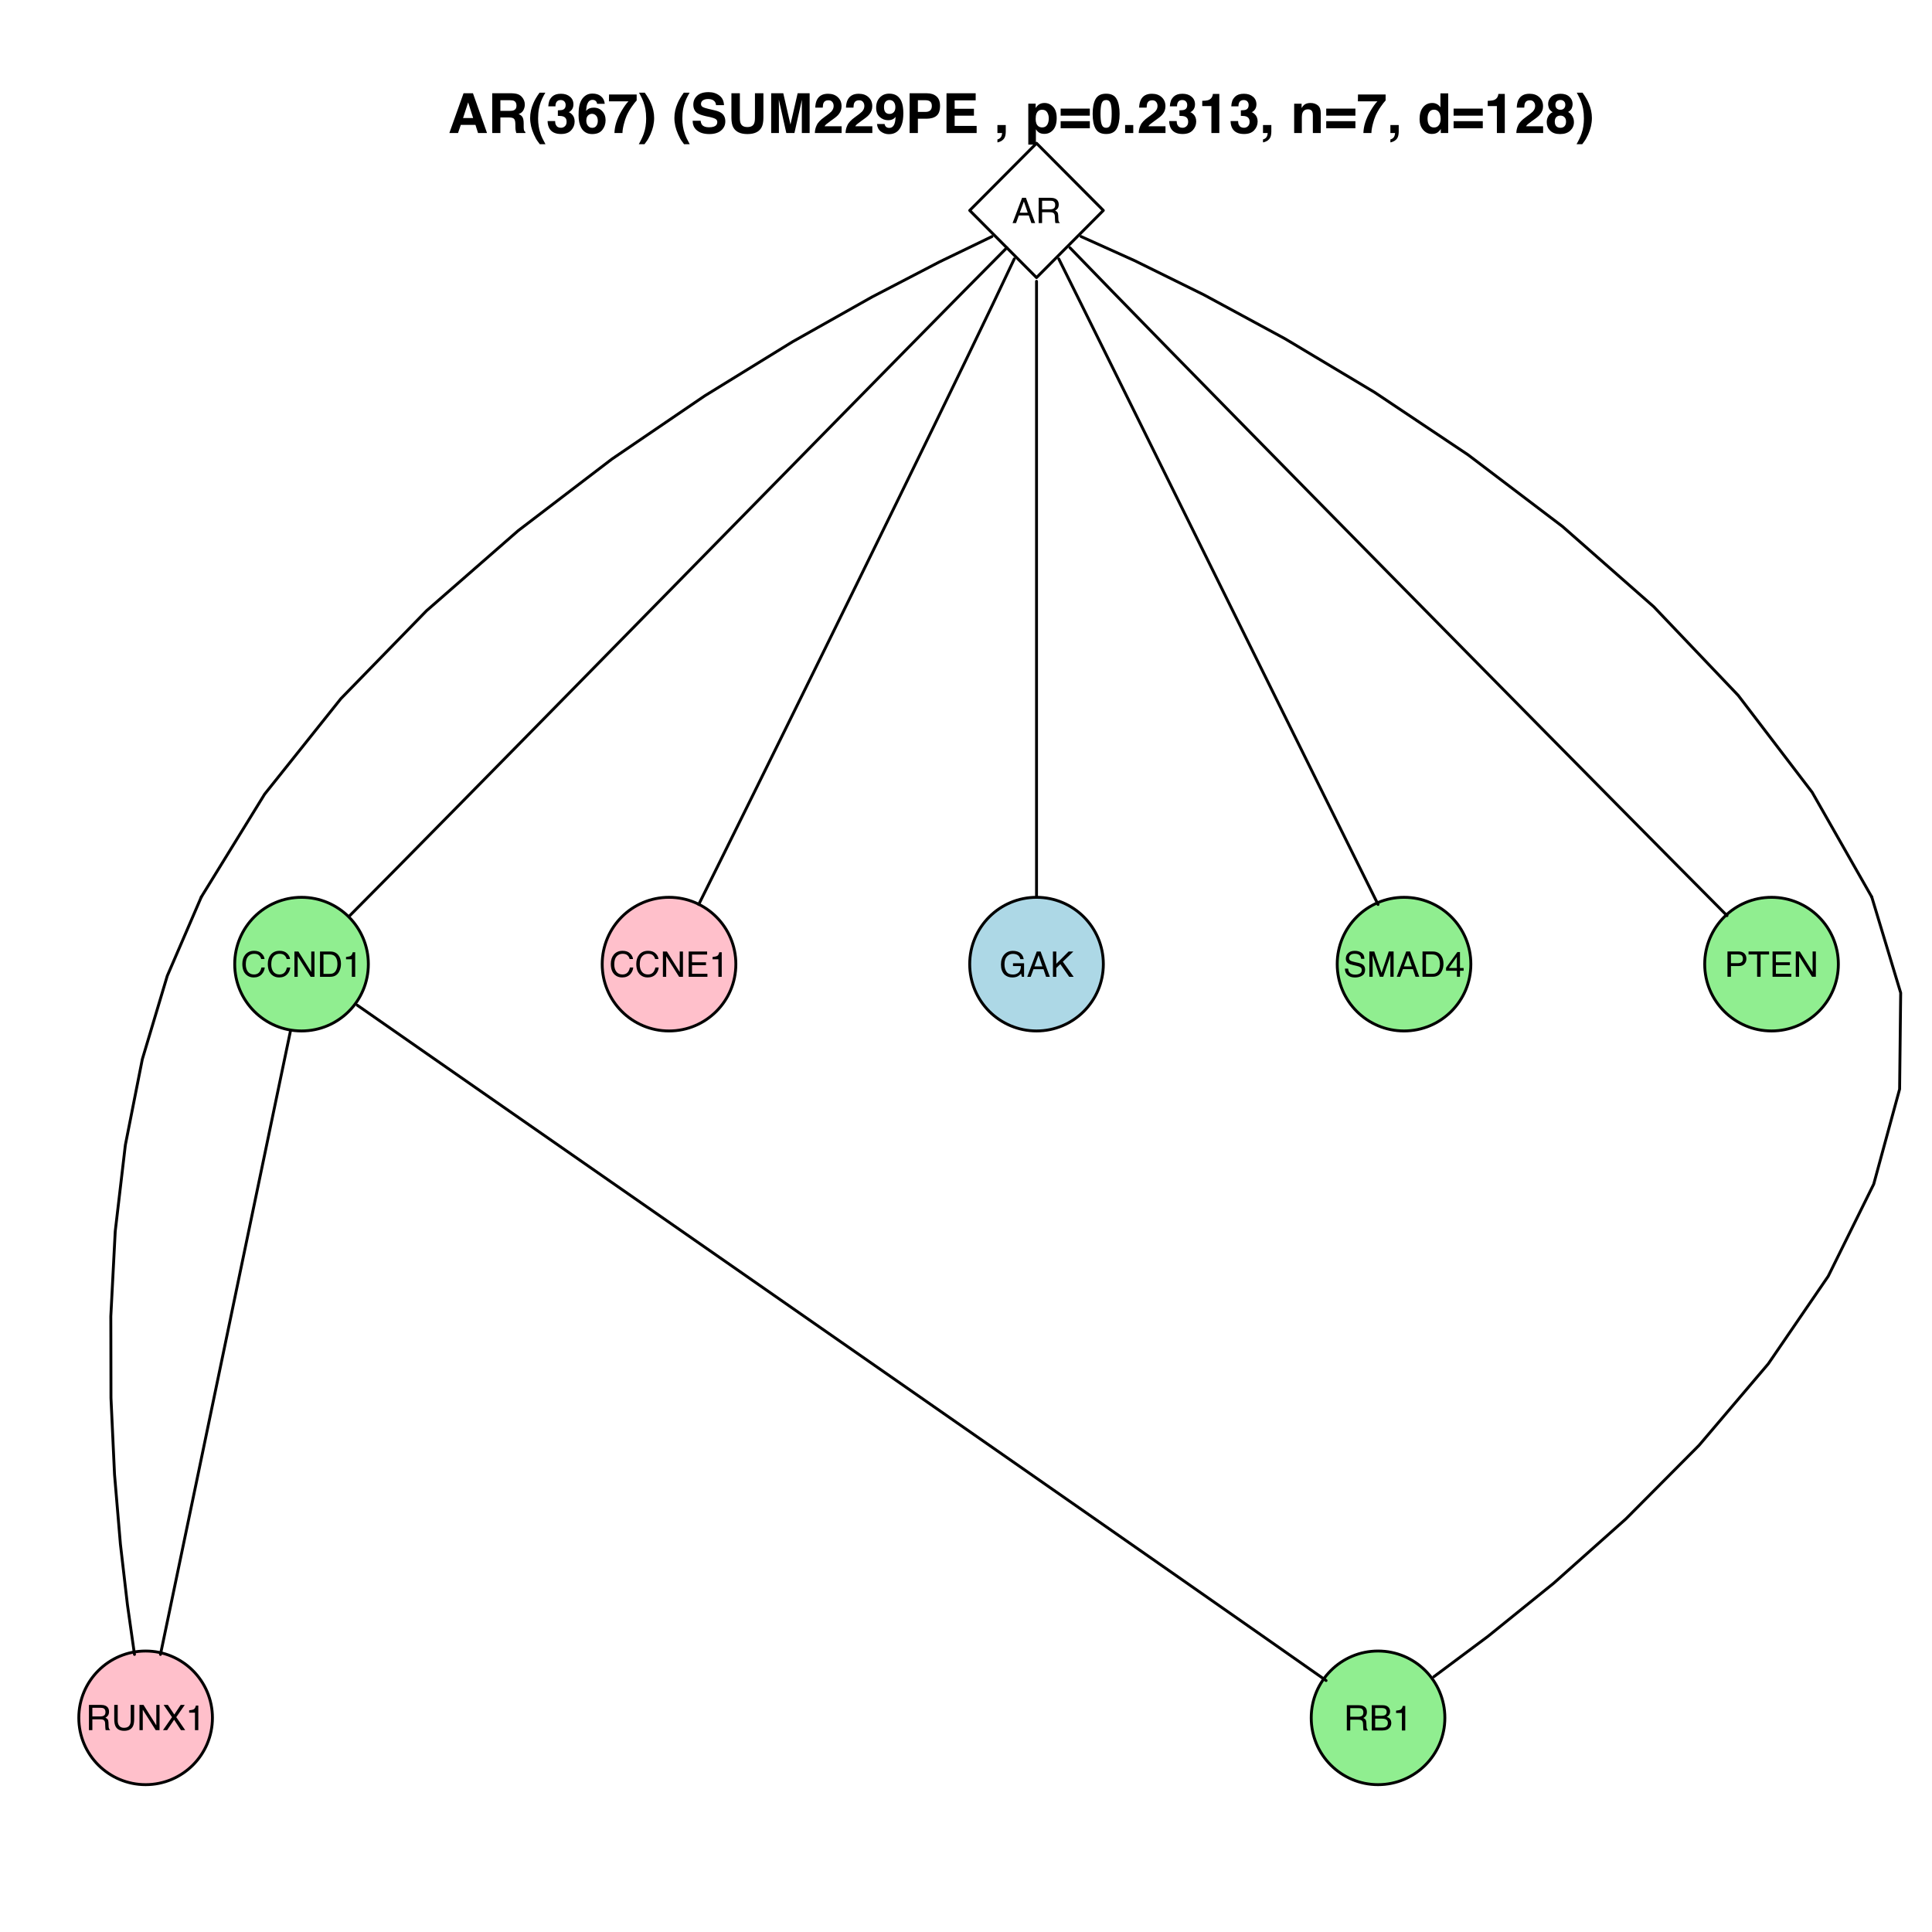 <?xml version="1.0" encoding="UTF-8"?>
<svg xmlns="http://www.w3.org/2000/svg" xmlns:xlink="http://www.w3.org/1999/xlink" width="504pt" height="504pt" viewBox="0 0 504 504" version="1.1">
<defs>
<g>
<symbol overflow="visible" id="glyph0-0">
<path style="stroke:none;" d="M 0.297 0 L 0.297 -6.594 L 5.531 -6.594 L 5.531 0 Z M 4.703 -0.828 L 4.703 -5.781 L 1.125 -5.781 L 1.125 -0.828 Z "/>
</symbol>
<symbol overflow="visible" id="glyph0-1">
<path style="stroke:none;" d="M 4.094 -2.703 L 3.094 -5.625 L 2.016 -2.703 Z M 2.625 -6.594 L 3.625 -6.594 L 6.031 0 L 5.047 0 L 4.375 -1.984 L 1.766 -1.984 L 1.047 0 L 0.141 0 Z M 3.078 -6.594 Z "/>
</symbol>
<symbol overflow="visible" id="glyph0-2">
<path style="stroke:none;" d="M 3.766 -3.578 C 4.191 -3.578 4.523 -3.66 4.766 -3.828 C 5.004 -3.992 5.125 -4.297 5.125 -4.734 C 5.125 -5.203 4.957 -5.523 4.625 -5.703 C 4.438 -5.785 4.191 -5.828 3.891 -5.828 L 1.703 -5.828 L 1.703 -3.578 Z M 0.812 -6.594 L 3.859 -6.594 C 4.367 -6.594 4.785 -6.52 5.109 -6.375 C 5.734 -6.094 6.047 -5.578 6.047 -4.828 C 6.047 -4.43 5.961 -4.102 5.797 -3.844 C 5.629 -3.594 5.398 -3.395 5.109 -3.25 C 5.367 -3.145 5.562 -3.004 5.688 -2.828 C 5.82 -2.66 5.895 -2.383 5.906 -2 L 5.938 -1.109 C 5.945 -0.859 5.969 -0.672 6 -0.547 C 6.051 -0.336 6.148 -0.203 6.297 -0.141 L 6.297 0 L 5.188 0 C 5.164 -0.051 5.145 -0.125 5.125 -0.219 C 5.102 -0.312 5.086 -0.484 5.078 -0.734 L 5.031 -1.844 C 5.008 -2.27 4.848 -2.555 4.547 -2.703 C 4.367 -2.785 4.098 -2.828 3.734 -2.828 L 1.703 -2.828 L 1.703 0 L 0.812 0 Z "/>
</symbol>
<symbol overflow="visible" id="glyph0-3">
<path style="stroke:none;" d="M 3.484 -6.781 C 4.316 -6.781 4.961 -6.555 5.422 -6.109 C 5.891 -5.672 6.148 -5.176 6.203 -4.625 L 5.328 -4.625 C 5.223 -5.039 5.023 -5.375 4.734 -5.625 C 4.441 -5.875 4.023 -6 3.484 -6 C 2.836 -6 2.312 -5.77 1.906 -5.312 C 1.508 -4.863 1.312 -4.164 1.312 -3.219 C 1.312 -2.445 1.492 -1.816 1.859 -1.328 C 2.223 -0.848 2.758 -0.609 3.469 -0.609 C 4.133 -0.609 4.641 -0.863 4.984 -1.375 C 5.16 -1.645 5.297 -1.992 5.391 -2.422 L 6.266 -2.422 C 6.18 -1.734 5.922 -1.148 5.484 -0.672 C 4.961 -0.109 4.254 0.172 3.359 0.172 C 2.598 0.172 1.957 -0.062 1.438 -0.531 C 0.75 -1.145 0.406 -2.094 0.406 -3.375 C 0.406 -4.344 0.66 -5.141 1.172 -5.766 C 1.734 -6.441 2.504 -6.781 3.484 -6.781 Z M 3.297 -6.781 Z "/>
</symbol>
<symbol overflow="visible" id="glyph0-4">
<path style="stroke:none;" d="M 0.703 -6.594 L 1.75 -6.594 L 5.094 -1.25 L 5.094 -6.594 L 5.938 -6.594 L 5.938 0 L 4.938 0 L 1.562 -5.344 L 1.562 0 L 0.703 0 Z M 3.266 -6.594 Z "/>
</symbol>
<symbol overflow="visible" id="glyph0-5">
<path style="stroke:none;" d="M 3.234 -0.766 C 3.535 -0.766 3.785 -0.797 3.984 -0.859 C 4.328 -0.973 4.609 -1.195 4.828 -1.531 C 5.004 -1.801 5.133 -2.145 5.219 -2.562 C 5.258 -2.812 5.281 -3.039 5.281 -3.25 C 5.281 -4.062 5.117 -4.691 4.797 -5.141 C 4.473 -5.598 3.945 -5.828 3.219 -5.828 L 1.641 -5.828 L 1.641 -0.766 Z M 0.734 -6.594 L 3.422 -6.594 C 4.328 -6.594 5.031 -6.273 5.531 -5.641 C 5.977 -5.055 6.203 -4.312 6.203 -3.406 C 6.203 -2.695 6.066 -2.062 5.797 -1.5 C 5.336 -0.5 4.539 0 3.406 0 L 0.734 0 Z "/>
</symbol>
<symbol overflow="visible" id="glyph0-6">
<path style="stroke:none;" d="M 0.875 -4.562 L 0.875 -5.172 C 1.457 -5.234 1.863 -5.328 2.094 -5.453 C 2.332 -5.586 2.508 -5.906 2.625 -6.406 L 3.266 -6.406 L 3.266 0 L 2.391 0 L 2.391 -4.562 Z "/>
</symbol>
<symbol overflow="visible" id="glyph0-7">
<path style="stroke:none;" d="M 1.672 -6.594 L 1.672 -2.516 C 1.672 -2.035 1.758 -1.641 1.938 -1.328 C 2.207 -0.848 2.66 -0.609 3.297 -0.609 C 4.047 -0.609 4.555 -0.867 4.828 -1.391 C 4.984 -1.672 5.062 -2.047 5.062 -2.516 L 5.062 -6.594 L 5.969 -6.594 L 5.969 -2.891 C 5.969 -2.078 5.859 -1.453 5.641 -1.016 C 5.234 -0.223 4.473 0.172 3.359 0.172 C 2.242 0.172 1.488 -0.223 1.094 -1.016 C 0.875 -1.453 0.766 -2.078 0.766 -2.891 L 0.766 -6.594 Z M 3.359 -6.594 Z "/>
</symbol>
<symbol overflow="visible" id="glyph0-8">
<path style="stroke:none;" d="M 1.266 0 L 0.188 0 L 2.547 -3.391 L 0.344 -6.594 L 1.453 -6.594 L 3.141 -4.078 L 4.812 -6.594 L 5.875 -6.594 L 3.656 -3.391 L 5.984 0 L 4.875 0 L 3.094 -2.719 Z "/>
</symbol>
<symbol overflow="visible" id="glyph0-9">
<path style="stroke:none;" d="M 0.781 -6.594 L 5.594 -6.594 L 5.594 -5.797 L 1.656 -5.797 L 1.656 -3.781 L 5.297 -3.781 L 5.297 -3.031 L 1.656 -3.031 L 1.656 -0.781 L 5.672 -0.781 L 5.672 0 L 0.781 0 Z M 3.219 -6.594 Z "/>
</symbol>
<symbol overflow="visible" id="glyph0-10">
<path style="stroke:none;" d="M 3.547 -6.766 C 4.172 -6.766 4.707 -6.645 5.156 -6.406 C 5.812 -6.062 6.219 -5.461 6.375 -4.609 L 5.484 -4.609 C 5.379 -5.086 5.156 -5.438 4.812 -5.656 C 4.477 -5.875 4.051 -5.984 3.531 -5.984 C 2.914 -5.984 2.398 -5.754 1.984 -5.297 C 1.566 -4.836 1.359 -4.156 1.359 -3.25 C 1.359 -2.469 1.531 -1.828 1.875 -1.328 C 2.219 -0.836 2.781 -0.594 3.562 -0.594 C 4.156 -0.594 4.645 -0.766 5.031 -1.109 C 5.426 -1.453 5.629 -2.016 5.641 -2.797 L 3.578 -2.797 L 3.578 -3.531 L 6.469 -3.531 L 6.469 0 L 5.906 0 L 5.688 -0.844 C 5.383 -0.508 5.113 -0.281 4.875 -0.156 C 4.488 0.062 3.992 0.172 3.391 0.172 C 2.598 0.172 1.922 -0.078 1.359 -0.578 C 0.742 -1.211 0.438 -2.086 0.438 -3.203 C 0.438 -4.305 0.738 -5.188 1.344 -5.844 C 1.914 -6.457 2.648 -6.766 3.547 -6.766 Z M 3.406 -6.781 Z "/>
</symbol>
<symbol overflow="visible" id="glyph0-11">
<path style="stroke:none;" d="M 0.703 -6.594 L 1.578 -6.594 L 1.578 -3.391 L 4.797 -6.594 L 6.031 -6.594 L 3.281 -3.938 L 6.109 0 L 4.938 0 L 2.625 -3.312 L 1.578 -2.297 L 1.578 0 L 0.703 0 Z "/>
</symbol>
<symbol overflow="visible" id="glyph0-12">
<path style="stroke:none;" d="M 1.281 -2.125 C 1.301 -1.75 1.391 -1.445 1.547 -1.219 C 1.848 -0.781 2.375 -0.562 3.125 -0.562 C 3.457 -0.562 3.758 -0.609 4.031 -0.703 C 4.562 -0.891 4.828 -1.223 4.828 -1.703 C 4.828 -2.066 4.719 -2.32 4.5 -2.469 C 4.27 -2.625 3.91 -2.754 3.422 -2.859 L 2.531 -3.062 C 1.945 -3.195 1.535 -3.344 1.297 -3.5 C 0.879 -3.77 0.672 -4.18 0.672 -4.734 C 0.672 -5.328 0.875 -5.812 1.281 -6.188 C 1.688 -6.57 2.27 -6.766 3.031 -6.766 C 3.719 -6.766 4.301 -6.598 4.781 -6.266 C 5.27 -5.93 5.516 -5.398 5.516 -4.672 L 4.672 -4.672 C 4.629 -5.016 4.535 -5.285 4.391 -5.484 C 4.117 -5.828 3.656 -6 3 -6 C 2.469 -6 2.086 -5.883 1.859 -5.656 C 1.629 -5.438 1.516 -5.18 1.516 -4.891 C 1.516 -4.566 1.648 -4.328 1.922 -4.172 C 2.098 -4.078 2.5 -3.957 3.125 -3.812 L 4.047 -3.609 C 4.492 -3.504 4.836 -3.363 5.078 -3.188 C 5.492 -2.883 5.703 -2.438 5.703 -1.844 C 5.703 -1.113 5.438 -0.594 4.906 -0.281 C 4.375 0.031 3.758 0.188 3.062 0.188 C 2.238 0.188 1.594 -0.02 1.125 -0.438 C 0.664 -0.852 0.438 -1.414 0.438 -2.125 Z M 3.094 -6.781 Z "/>
</symbol>
<symbol overflow="visible" id="glyph0-13">
<path style="stroke:none;" d="M 0.672 -6.594 L 1.953 -6.594 L 3.859 -1.016 L 5.734 -6.594 L 7 -6.594 L 7 0 L 6.156 0 L 6.156 -3.891 C 6.156 -4.023 6.156 -4.25 6.156 -4.562 C 6.164 -4.875 6.172 -5.207 6.172 -5.562 L 4.297 0 L 3.406 0 L 1.516 -5.562 L 1.516 -5.359 C 1.516 -5.203 1.516 -4.957 1.516 -4.625 C 1.523 -4.289 1.531 -4.047 1.531 -3.891 L 1.531 0 L 0.672 0 Z "/>
</symbol>
<symbol overflow="visible" id="glyph0-14">
<path style="stroke:none;" d="M 3.047 -2.281 L 3.047 -5.188 L 0.984 -2.281 Z M 3.062 0 L 3.062 -1.578 L 0.234 -1.578 L 0.234 -2.359 L 3.188 -6.453 L 3.859 -6.453 L 3.859 -2.281 L 4.812 -2.281 L 4.812 -1.578 L 3.859 -1.578 L 3.859 0 Z "/>
</symbol>
<symbol overflow="visible" id="glyph0-15">
<path style="stroke:none;" d="M 0.781 -6.594 L 3.75 -6.594 C 4.344 -6.594 4.816 -6.426 5.172 -6.094 C 5.535 -5.77 5.719 -5.305 5.719 -4.703 C 5.719 -4.191 5.555 -3.742 5.234 -3.359 C 4.91 -2.984 4.414 -2.797 3.75 -2.797 L 1.688 -2.797 L 1.688 0 L 0.781 0 Z M 4.812 -4.703 C 4.812 -5.191 4.633 -5.52 4.281 -5.688 C 4.082 -5.781 3.805 -5.828 3.453 -5.828 L 1.688 -5.828 L 1.688 -3.547 L 3.453 -3.547 C 3.859 -3.547 4.188 -3.629 4.438 -3.797 C 4.688 -3.973 4.812 -4.273 4.812 -4.703 Z "/>
</symbol>
<symbol overflow="visible" id="glyph0-16">
<path style="stroke:none;" d="M 5.5 -6.594 L 5.5 -5.812 L 3.281 -5.812 L 3.281 0 L 2.375 0 L 2.375 -5.812 L 0.141 -5.812 L 0.141 -6.594 Z "/>
</symbol>
<symbol overflow="visible" id="glyph0-17">
<path style="stroke:none;" d="M 3.188 -3.812 C 3.562 -3.812 3.852 -3.863 4.062 -3.969 C 4.395 -4.133 4.562 -4.43 4.562 -4.859 C 4.562 -5.285 4.383 -5.578 4.031 -5.734 C 3.832 -5.816 3.539 -5.859 3.156 -5.859 L 1.562 -5.859 L 1.562 -3.812 Z M 3.484 -0.766 C 4.035 -0.766 4.426 -0.922 4.656 -1.234 C 4.801 -1.441 4.875 -1.688 4.875 -1.969 C 4.875 -2.445 4.66 -2.773 4.234 -2.953 C 4.004 -3.047 3.703 -3.094 3.328 -3.094 L 1.562 -3.094 L 1.562 -0.766 Z M 0.672 -6.594 L 3.516 -6.594 C 4.285 -6.594 4.832 -6.363 5.156 -5.906 C 5.352 -5.633 5.453 -5.32 5.453 -4.969 C 5.453 -4.551 5.332 -4.207 5.094 -3.938 C 4.969 -3.801 4.789 -3.672 4.562 -3.547 C 4.906 -3.422 5.16 -3.281 5.328 -3.125 C 5.617 -2.832 5.766 -2.43 5.766 -1.922 C 5.766 -1.504 5.633 -1.117 5.375 -0.766 C 4.969 -0.254 4.332 0 3.469 0 L 0.672 0 Z "/>
</symbol>
<symbol overflow="visible" id="glyph1-0">
<path style="stroke:none;" d="M 1.078 0 L 1.078 -10.375 L 9.438 -10.375 L 9.438 0 Z M 8.141 -1.297 L 8.141 -9.078 L 2.375 -9.078 L 2.375 -1.297 Z "/>
</symbol>
<symbol overflow="visible" id="glyph1-1">
<path style="stroke:none;" d="M 3.938 -3.922 L 6.562 -3.922 L 5.266 -8 Z M 4.062 -10.375 L 6.516 -10.375 L 10.188 0 L 7.844 0 L 7.172 -2.125 L 3.344 -2.125 L 2.625 0 L 0.359 0 Z M 5.281 -10.375 Z "/>
</symbol>
<symbol overflow="visible" id="glyph1-2">
<path style="stroke:none;" d="M 3.266 -8.562 L 3.266 -5.781 L 5.719 -5.781 C 6.207 -5.781 6.57 -5.836 6.812 -5.953 C 7.25 -6.148 7.469 -6.539 7.469 -7.125 C 7.469 -7.75 7.258 -8.172 6.844 -8.391 C 6.602 -8.504 6.25 -8.562 5.781 -8.562 Z M 6.234 -10.375 C 6.961 -10.352 7.52 -10.258 7.906 -10.094 C 8.301 -9.938 8.633 -9.695 8.906 -9.375 C 9.133 -9.113 9.312 -8.82 9.438 -8.5 C 9.57 -8.188 9.641 -7.828 9.641 -7.422 C 9.641 -6.922 9.516 -6.43 9.266 -5.953 C 9.016 -5.484 8.602 -5.148 8.031 -4.953 C 8.508 -4.754 8.848 -4.477 9.047 -4.125 C 9.242 -3.781 9.344 -3.242 9.344 -2.516 L 9.344 -1.812 C 9.344 -1.344 9.363 -1.02 9.406 -0.844 C 9.457 -0.582 9.586 -0.391 9.797 -0.266 L 9.797 0 L 7.422 0 C 7.348 -0.227 7.301 -0.414 7.281 -0.562 C 7.219 -0.844 7.188 -1.141 7.188 -1.453 L 7.172 -2.406 C 7.16 -3.07 7.035 -3.516 6.797 -3.734 C 6.566 -3.953 6.133 -4.062 5.5 -4.062 L 3.266 -4.062 L 3.266 0 L 1.141 0 L 1.141 -10.375 Z "/>
</symbol>
<symbol overflow="visible" id="glyph1-3">
<path style="stroke:none;" d="M 1.453 -7.75 C 1.816 -8.613 2.359 -9.539 3.078 -10.531 L 4.594 -10.531 L 4.156 -9.75 C 3.562 -8.664 3.148 -7.531 2.922 -6.344 C 2.773 -5.562 2.703 -4.711 2.703 -3.797 C 2.703 -2.359 2.91 -1.039 3.328 0.156 C 3.566 0.875 4 1.789 4.625 2.906 L 3.141 2.906 L 2.641 2.219 C 2.316 1.812 1.973 1.195 1.609 0.375 C 0.953 -1.082 0.625 -2.516 0.625 -3.922 C 0.625 -5.211 0.898 -6.488 1.453 -7.75 Z "/>
</symbol>
<symbol overflow="visible" id="glyph1-4">
<path style="stroke:none;" d="M 2.344 -3.125 C 2.344 -2.719 2.41 -2.383 2.547 -2.125 C 2.785 -1.625 3.227 -1.375 3.875 -1.375 C 4.27 -1.375 4.613 -1.508 4.906 -1.781 C 5.195 -2.051 5.344 -2.441 5.344 -2.953 C 5.344 -3.617 5.07 -4.066 4.531 -4.297 C 4.219 -4.422 3.727 -4.484 3.062 -4.484 L 3.062 -5.922 C 3.719 -5.93 4.176 -5.992 4.438 -6.109 C 4.875 -6.305 5.094 -6.703 5.094 -7.297 C 5.094 -7.691 4.977 -8.008 4.75 -8.25 C 4.531 -8.488 4.211 -8.609 3.797 -8.609 C 3.328 -8.609 2.977 -8.457 2.75 -8.156 C 2.531 -7.863 2.426 -7.469 2.438 -6.969 L 0.562 -6.969 C 0.582 -7.469 0.672 -7.945 0.828 -8.406 C 0.984 -8.801 1.238 -9.172 1.594 -9.516 C 1.852 -9.754 2.164 -9.938 2.531 -10.062 C 2.895 -10.188 3.336 -10.25 3.859 -10.25 C 4.836 -10.25 5.625 -9.992 6.219 -9.484 C 6.82 -8.984 7.125 -8.312 7.125 -7.469 C 7.125 -6.863 6.941 -6.352 6.578 -5.938 C 6.359 -5.688 6.125 -5.516 5.875 -5.422 C 6.062 -5.422 6.328 -5.258 6.672 -4.938 C 7.18 -4.469 7.438 -3.82 7.438 -3 C 7.438 -2.133 7.133 -1.375 6.531 -0.719 C 5.938 -0.07 5.055 0.25 3.891 0.25 C 2.441 0.25 1.438 -0.219 0.875 -1.156 C 0.57 -1.656 0.406 -2.312 0.375 -3.125 Z "/>
</symbol>
<symbol overflow="visible" id="glyph1-5">
<path style="stroke:none;" d="M 2.469 -3.234 C 2.469 -2.68 2.613 -2.227 2.906 -1.875 C 3.195 -1.531 3.57 -1.359 4.031 -1.359 C 4.477 -1.359 4.828 -1.523 5.078 -1.859 C 5.336 -2.203 5.469 -2.641 5.469 -3.172 C 5.469 -3.766 5.32 -4.219 5.031 -4.531 C 4.738 -4.852 4.379 -5.016 3.953 -5.016 C 3.617 -5.016 3.316 -4.91 3.047 -4.703 C 2.66 -4.398 2.469 -3.91 2.469 -3.234 Z M 5.281 -7.625 C 5.281 -7.789 5.219 -7.973 5.094 -8.172 C 4.875 -8.492 4.547 -8.656 4.109 -8.656 C 3.461 -8.656 3 -8.289 2.719 -7.562 C 2.57 -7.156 2.469 -6.555 2.406 -5.766 C 2.656 -6.066 2.941 -6.285 3.266 -6.422 C 3.598 -6.555 3.977 -6.625 4.406 -6.625 C 5.312 -6.625 6.051 -6.316 6.625 -5.703 C 7.207 -5.086 7.5 -4.301 7.5 -3.344 C 7.5 -2.383 7.211 -1.539 6.641 -0.812 C 6.078 -0.094 5.195 0.266 4 0.266 C 2.719 0.266 1.77 -0.27 1.156 -1.344 C 0.688 -2.188 0.453 -3.27 0.453 -4.594 C 0.453 -5.375 0.484 -6.008 0.547 -6.5 C 0.66 -7.363 0.891 -8.082 1.234 -8.656 C 1.523 -9.145 1.906 -9.539 2.375 -9.844 C 2.844 -10.145 3.406 -10.297 4.062 -10.297 C 5.008 -10.297 5.766 -10.051 6.328 -9.562 C 6.891 -9.082 7.207 -8.438 7.281 -7.625 Z "/>
</symbol>
<symbol overflow="visible" id="glyph1-6">
<path style="stroke:none;" d="M 7.594 -8.5 C 7.289 -8.195 6.875 -7.664 6.344 -6.906 C 5.812 -6.156 5.363 -5.379 5 -4.578 C 4.719 -3.941 4.461 -3.164 4.234 -2.25 C 4.004 -1.332 3.891 -0.582 3.891 0 L 1.797 0 C 1.859 -1.832 2.461 -3.734 3.609 -5.703 C 4.336 -6.93 4.953 -7.785 5.453 -8.266 L 0.359 -8.266 L 0.391 -10.062 L 7.594 -10.062 Z "/>
</symbol>
<symbol overflow="visible" id="glyph1-7">
<path style="stroke:none;" d="M 1.688 -10.531 C 2.406 -9.539 2.945 -8.613 3.312 -7.75 C 3.863 -6.488 4.141 -5.211 4.141 -3.922 C 4.141 -2.516 3.816 -1.082 3.172 0.375 C 2.797 1.195 2.445 1.812 2.125 2.219 L 1.625 2.906 L 0.141 2.906 C 0.766 1.789 1.195 0.875 1.438 0.156 C 1.852 -1.039 2.062 -2.359 2.062 -3.797 C 2.062 -4.711 1.988 -5.562 1.844 -6.344 C 1.613 -7.531 1.203 -8.664 0.609 -9.75 L 0.188 -10.531 Z "/>
</symbol>
<symbol overflow="visible" id="glyph1-8">
<path style="stroke:none;" d=""/>
</symbol>
<symbol overflow="visible" id="glyph1-9">
<path style="stroke:none;" d="M 2.672 -3.203 C 2.734 -2.723 2.859 -2.367 3.047 -2.141 C 3.398 -1.711 4.004 -1.5 4.859 -1.5 C 5.367 -1.5 5.785 -1.555 6.109 -1.672 C 6.711 -1.879 7.016 -2.281 7.016 -2.875 C 7.016 -3.219 6.863 -3.484 6.562 -3.672 C 6.258 -3.848 5.789 -4.008 5.156 -4.156 L 4.047 -4.391 C 2.973 -4.641 2.227 -4.906 1.812 -5.188 C 1.113 -5.664 0.766 -6.414 0.766 -7.438 C 0.766 -8.363 1.102 -9.133 1.781 -9.75 C 2.457 -10.363 3.445 -10.672 4.75 -10.672 C 5.844 -10.672 6.773 -10.379 7.547 -9.797 C 8.316 -9.223 8.723 -8.383 8.766 -7.281 L 6.688 -7.281 C 6.645 -7.906 6.367 -8.348 5.859 -8.609 C 5.523 -8.785 5.109 -8.875 4.609 -8.875 C 4.047 -8.875 3.598 -8.758 3.266 -8.531 C 2.93 -8.301 2.766 -7.988 2.766 -7.594 C 2.766 -7.219 2.93 -6.941 3.266 -6.766 C 3.473 -6.641 3.922 -6.492 4.609 -6.328 L 6.406 -5.906 C 7.188 -5.719 7.773 -5.469 8.172 -5.156 C 8.797 -4.664 9.109 -3.957 9.109 -3.031 C 9.109 -2.082 8.742 -1.297 8.016 -0.672 C 7.285 -0.047 6.258 0.266 4.938 0.266 C 3.594 0.266 2.531 -0.039 1.75 -0.656 C 0.977 -1.27 0.594 -2.117 0.594 -3.203 Z M 4.766 -10.688 Z "/>
</symbol>
<symbol overflow="visible" id="glyph1-10">
<path style="stroke:none;" d="M 1.094 -10.375 L 3.297 -10.375 L 3.297 -4 C 3.297 -3.281 3.379 -2.758 3.547 -2.438 C 3.816 -1.852 4.391 -1.562 5.266 -1.562 C 6.141 -1.562 6.711 -1.852 6.984 -2.438 C 7.148 -2.758 7.234 -3.281 7.234 -4 L 7.234 -10.375 L 9.438 -10.375 L 9.438 -4 C 9.438 -2.895 9.266 -2.035 8.922 -1.422 C 8.285 -0.297 7.066 0.266 5.266 0.266 C 3.473 0.266 2.254 -0.297 1.609 -1.422 C 1.266 -2.035 1.094 -2.895 1.094 -4 Z M 5.266 -10.375 Z "/>
</symbol>
<symbol overflow="visible" id="glyph1-11">
<path style="stroke:none;" d="M 7.969 -10.375 L 11.094 -10.375 L 11.094 0 L 9.062 0 L 9.062 -7.016 C 9.062 -7.211 9.062 -7.492 9.062 -7.859 C 9.07 -8.223 9.078 -8.504 9.078 -8.703 L 7.125 0 L 5.016 0 L 3.062 -8.703 C 3.062 -8.504 3.062 -8.223 3.062 -7.859 C 3.07 -7.492 3.078 -7.211 3.078 -7.016 L 3.078 0 L 1.062 0 L 1.062 -10.375 L 4.219 -10.375 L 6.094 -2.219 Z "/>
</symbol>
<symbol overflow="visible" id="glyph1-12">
<path style="stroke:none;" d="M 0.453 0 C 0.473 -0.727 0.629 -1.395 0.922 -2 C 1.203 -2.688 1.879 -3.41 2.953 -4.172 C 3.867 -4.828 4.461 -5.297 4.734 -5.578 C 5.148 -6.023 5.359 -6.516 5.359 -7.047 C 5.359 -7.484 5.238 -7.844 5 -8.125 C 4.77 -8.406 4.43 -8.547 3.984 -8.547 C 3.367 -8.547 2.953 -8.32 2.734 -7.875 C 2.609 -7.613 2.535 -7.195 2.516 -6.625 L 0.562 -6.625 C 0.594 -7.488 0.75 -8.188 1.031 -8.719 C 1.57 -9.738 2.523 -10.25 3.891 -10.25 C 4.961 -10.25 5.816 -9.945 6.453 -9.344 C 7.098 -8.75 7.422 -7.961 7.422 -6.984 C 7.422 -6.223 7.191 -5.551 6.734 -4.969 C 6.441 -4.57 5.957 -4.141 5.281 -3.672 L 4.484 -3.094 C 3.984 -2.738 3.641 -2.477 3.453 -2.312 C 3.266 -2.156 3.109 -1.973 2.984 -1.766 L 7.438 -1.766 L 7.438 0 Z "/>
</symbol>
<symbol overflow="visible" id="glyph1-13">
<path style="stroke:none;" d="M 0.422 -6.609 C 0.422 -7.703 0.738 -8.586 1.375 -9.266 C 2.008 -9.941 2.828 -10.281 3.828 -10.281 C 5.379 -10.281 6.445 -9.594 7.031 -8.219 C 7.352 -7.445 7.516 -6.426 7.516 -5.156 C 7.516 -3.914 7.359 -2.883 7.047 -2.062 C 6.441 -0.488 5.344 0.297 3.75 0.297 C 2.977 0.297 2.285 0.07 1.672 -0.375 C 1.066 -0.832 0.723 -1.492 0.641 -2.359 L 2.625 -2.359 C 2.676 -2.055 2.801 -1.812 3 -1.625 C 3.207 -1.438 3.484 -1.344 3.828 -1.344 C 4.492 -1.344 4.957 -1.711 5.219 -2.453 C 5.363 -2.848 5.457 -3.438 5.5 -4.219 C 5.312 -3.988 5.117 -3.812 4.922 -3.688 C 4.547 -3.457 4.082 -3.344 3.531 -3.344 C 2.719 -3.344 1.992 -3.625 1.359 -4.188 C 0.734 -4.75 0.422 -5.555 0.422 -6.609 Z M 3.969 -4.984 C 4.238 -4.984 4.5 -5.062 4.75 -5.219 C 5.207 -5.508 5.438 -6.016 5.438 -6.734 C 5.438 -7.305 5.301 -7.758 5.031 -8.094 C 4.758 -8.438 4.391 -8.609 3.922 -8.609 C 3.578 -8.609 3.281 -8.516 3.031 -8.328 C 2.656 -8.023 2.469 -7.516 2.469 -6.797 C 2.469 -6.191 2.586 -5.738 2.828 -5.438 C 3.078 -5.133 3.457 -4.984 3.969 -4.984 Z "/>
</symbol>
<symbol overflow="visible" id="glyph1-14">
<path style="stroke:none;" d="M 6.938 -7.062 C 6.938 -7.602 6.789 -7.988 6.5 -8.219 C 6.219 -8.445 5.82 -8.562 5.312 -8.562 L 3.297 -8.562 L 3.297 -5.516 L 5.312 -5.516 C 5.82 -5.516 6.219 -5.641 6.5 -5.891 C 6.789 -6.141 6.938 -6.531 6.938 -7.062 Z M 9.078 -7.078 C 9.078 -5.859 8.766 -4.992 8.141 -4.484 C 7.523 -3.984 6.645 -3.734 5.5 -3.734 L 3.297 -3.734 L 3.297 0 L 1.141 0 L 1.141 -10.375 L 5.656 -10.375 C 6.695 -10.375 7.523 -10.102 8.141 -9.562 C 8.766 -9.031 9.078 -8.203 9.078 -7.078 Z "/>
</symbol>
<symbol overflow="visible" id="glyph1-15">
<path style="stroke:none;" d="M 8.766 -8.531 L 3.281 -8.531 L 3.281 -6.328 L 8.312 -6.328 L 8.312 -4.531 L 3.281 -4.531 L 3.281 -1.859 L 9.016 -1.859 L 9.016 0 L 1.156 0 L 1.156 -10.375 L 8.766 -10.375 Z "/>
</symbol>
<symbol overflow="visible" id="glyph1-16">
<path style="stroke:none;" d="M 0.828 1.672 C 1.234 1.555 1.531 1.363 1.719 1.094 C 1.906 0.832 2.016 0.469 2.047 0 L 0.828 0 L 0.828 -2.094 L 3 -2.094 L 3 -0.281 C 3 0.039 2.957 0.375 2.875 0.719 C 2.789 1.062 2.633 1.363 2.406 1.625 C 2.156 1.895 1.859 2.098 1.516 2.234 C 1.18 2.367 0.953 2.438 0.828 2.438 Z "/>
</symbol>
<symbol overflow="visible" id="glyph1-17">
<path style="stroke:none;" d="M 6.219 -3.828 C 6.219 -4.422 6.082 -4.941 5.812 -5.391 C 5.539 -5.848 5.102 -6.078 4.5 -6.078 C 3.77 -6.078 3.27 -5.734 3 -5.047 C 2.863 -4.68 2.797 -4.219 2.797 -3.656 C 2.797 -2.77 3.031 -2.145 3.5 -1.781 C 3.781 -1.57 4.113 -1.469 4.5 -1.469 C 5.062 -1.469 5.488 -1.68 5.781 -2.109 C 6.07 -2.535 6.219 -3.109 6.219 -3.828 Z M 5.078 -7.844 C 5.973 -7.844 6.727 -7.508 7.344 -6.844 C 7.969 -6.188 8.281 -5.219 8.281 -3.938 C 8.281 -2.582 7.977 -1.551 7.375 -0.844 C 6.77 -0.133 5.988 0.219 5.031 0.219 C 4.414 0.219 3.91 0.066 3.516 -0.234 C 3.285 -0.41 3.066 -0.66 2.859 -0.984 L 2.859 3.016 L 0.875 3.016 L 0.875 -7.672 L 2.797 -7.672 L 2.797 -6.531 C 3.016 -6.863 3.242 -7.129 3.484 -7.328 C 3.93 -7.672 4.461 -7.844 5.078 -7.844 Z "/>
</symbol>
<symbol overflow="visible" id="glyph1-18">
<path style="stroke:none;" d="M 8.125 -6.375 L 8.125 -4.531 L 0.516 -4.531 L 0.516 -6.375 Z M 8.125 -3.094 L 8.125 -1.25 L 0.516 -1.25 L 0.516 -3.094 Z "/>
</symbol>
<symbol overflow="visible" id="glyph1-19">
<path style="stroke:none;" d="M 2.5 -5 C 2.5 -3.832 2.594 -2.938 2.781 -2.312 C 2.977 -1.688 3.375 -1.375 3.969 -1.375 C 4.562 -1.375 4.953 -1.688 5.141 -2.312 C 5.328 -2.938 5.422 -3.832 5.422 -5 C 5.422 -6.227 5.328 -7.133 5.141 -7.719 C 4.953 -8.312 4.562 -8.609 3.969 -8.609 C 3.375 -8.609 2.977 -8.312 2.781 -7.719 C 2.594 -7.133 2.5 -6.227 2.5 -5 Z M 3.969 -10.266 C 5.27 -10.266 6.18 -9.805 6.703 -8.891 C 7.223 -7.984 7.484 -6.688 7.484 -5 C 7.484 -3.312 7.223 -2.016 6.703 -1.109 C 6.18 -0.203 5.27 0.25 3.969 0.25 C 2.664 0.25 1.754 -0.203 1.234 -1.109 C 0.711 -2.016 0.453 -3.312 0.453 -5 C 0.453 -6.688 0.711 -7.984 1.234 -8.891 C 1.754 -9.805 2.664 -10.266 3.969 -10.266 Z "/>
</symbol>
<symbol overflow="visible" id="glyph1-20">
<path style="stroke:none;" d="M 0.906 -2.094 L 3.031 -2.094 L 3.031 0 L 0.906 0 Z "/>
</symbol>
<symbol overflow="visible" id="glyph1-21">
<path style="stroke:none;" d="M 1 -7.031 L 1 -8.406 C 1.633 -8.426 2.078 -8.469 2.328 -8.531 C 2.734 -8.613 3.062 -8.789 3.312 -9.062 C 3.488 -9.238 3.617 -9.484 3.703 -9.797 C 3.754 -9.973 3.781 -10.109 3.781 -10.203 L 5.453 -10.203 L 5.453 0 L 3.391 0 L 3.391 -7.031 Z "/>
</symbol>
<symbol overflow="visible" id="glyph1-22">
<path style="stroke:none;" d="M 5.188 -7.844 C 5.977 -7.844 6.625 -7.633 7.125 -7.219 C 7.633 -6.812 7.891 -6.125 7.891 -5.156 L 7.891 0 L 5.828 0 L 5.828 -4.656 C 5.828 -5.062 5.773 -5.375 5.672 -5.594 C 5.473 -5.988 5.098 -6.188 4.547 -6.188 C 3.867 -6.188 3.398 -5.895 3.141 -5.312 C 3.016 -5.008 2.953 -4.625 2.953 -4.156 L 2.953 0 L 0.953 0 L 0.953 -7.656 L 2.891 -7.656 L 2.891 -6.531 C 3.141 -6.926 3.379 -7.211 3.609 -7.391 C 4.023 -7.691 4.551 -7.844 5.188 -7.844 Z M 4.453 -7.875 Z "/>
</symbol>
<symbol overflow="visible" id="glyph1-23">
<path style="stroke:none;" d="M 3.766 -7.844 C 4.223 -7.844 4.633 -7.738 5 -7.531 C 5.363 -7.332 5.656 -7.055 5.875 -6.703 L 5.875 -10.359 L 7.906 -10.359 L 7.906 0 L 5.969 0 L 5.969 -1.062 C 5.676 -0.602 5.348 -0.27 4.984 -0.062 C 4.617 0.133 4.164 0.234 3.625 0.234 C 2.727 0.234 1.973 -0.125 1.359 -0.844 C 0.742 -1.57 0.438 -2.504 0.438 -3.641 C 0.438 -4.941 0.738 -5.969 1.344 -6.719 C 1.945 -7.469 2.754 -7.844 3.766 -7.844 Z M 4.203 -1.453 C 4.766 -1.453 5.191 -1.66 5.484 -2.078 C 5.785 -2.504 5.938 -3.051 5.938 -3.719 C 5.938 -4.656 5.695 -5.328 5.219 -5.734 C 4.938 -5.973 4.602 -6.094 4.219 -6.094 C 3.625 -6.094 3.191 -5.867 2.922 -5.422 C 2.648 -4.984 2.516 -4.438 2.516 -3.781 C 2.516 -3.07 2.648 -2.504 2.922 -2.078 C 3.203 -1.66 3.629 -1.453 4.203 -1.453 Z "/>
</symbol>
<symbol overflow="visible" id="glyph1-24">
<path style="stroke:none;" d="M 2.469 -2.969 C 2.469 -2.457 2.598 -2.062 2.859 -1.781 C 3.117 -1.508 3.477 -1.375 3.938 -1.375 C 4.395 -1.375 4.754 -1.508 5.016 -1.781 C 5.273 -2.062 5.406 -2.457 5.406 -2.969 C 5.406 -3.488 5.27 -3.879 5 -4.141 C 4.738 -4.41 4.383 -4.547 3.938 -4.547 C 3.477 -4.547 3.117 -4.41 2.859 -4.141 C 2.598 -3.879 2.469 -3.488 2.469 -2.969 Z M 0.375 -2.828 C 0.375 -3.398 0.504 -3.914 0.766 -4.375 C 1.023 -4.844 1.406 -5.195 1.906 -5.438 C 1.414 -5.758 1.098 -6.109 0.953 -6.484 C 0.805 -6.867 0.734 -7.227 0.734 -7.562 C 0.734 -8.312 1.008 -8.945 1.562 -9.469 C 2.125 -9.988 2.914 -10.25 3.938 -10.25 C 4.945 -10.25 5.727 -9.988 6.281 -9.469 C 6.844 -8.945 7.125 -8.312 7.125 -7.562 C 7.125 -7.227 7.051 -6.867 6.906 -6.484 C 6.758 -6.109 6.441 -5.781 5.953 -5.5 C 6.453 -5.219 6.828 -4.844 7.078 -4.375 C 7.336 -3.914 7.469 -3.398 7.469 -2.828 C 7.469 -1.973 7.148 -1.242 6.516 -0.641 C 5.879 -0.035 4.988 0.266 3.844 0.266 C 2.707 0.266 1.844 -0.035 1.25 -0.641 C 0.664 -1.242 0.375 -1.973 0.375 -2.828 Z M 2.641 -7.344 C 2.641 -6.969 2.754 -6.66 2.984 -6.422 C 3.211 -6.191 3.531 -6.078 3.938 -6.078 C 4.344 -6.078 4.656 -6.191 4.875 -6.422 C 5.102 -6.66 5.219 -6.969 5.219 -7.344 C 5.219 -7.75 5.102 -8.062 4.875 -8.281 C 4.656 -8.508 4.344 -8.625 3.938 -8.625 C 3.531 -8.625 3.211 -8.508 2.984 -8.281 C 2.754 -8.062 2.641 -7.75 2.641 -7.344 Z "/>
</symbol>
</g>
</defs>
<g id="surface31588">
<rect x="0" y="0" width="504" height="504" style="fill:rgb(100%,100%,100%);fill-opacity:1;stroke:none;"/>
<path style="fill-rule:nonzero;fill:rgb(56.471%,93.333%,56.471%);fill-opacity:1;stroke-width:0.75;stroke-linecap:round;stroke-linejoin:round;stroke:rgb(0%,0%,0%);stroke-opacity:1;stroke-miterlimit:10;" d="M 96.09 251.512 C 96.09 261.141 88.285 268.945 78.66 268.945 C 69.035 268.945 61.23 261.141 61.23 251.512 C 61.23 241.887 69.035 234.082 78.66 234.082 C 88.285 234.082 96.09 241.887 96.09 251.512 "/>
<path style="fill-rule:nonzero;fill:rgb(100%,75.294%,79.608%);fill-opacity:1;stroke-width:0.75;stroke-linecap:round;stroke-linejoin:round;stroke:rgb(0%,0%,0%);stroke-opacity:1;stroke-miterlimit:10;" d="M 55.418 448.133 C 55.418 457.758 47.613 465.562 37.988 465.562 C 28.363 465.562 20.559 457.758 20.559 448.133 C 20.559 438.504 28.363 430.703 37.988 430.703 C 47.613 430.703 55.418 438.504 55.418 448.133 "/>
<path style="fill-rule:nonzero;fill:rgb(100%,75.294%,79.608%);fill-opacity:1;stroke-width:0.75;stroke-linecap:round;stroke-linejoin:round;stroke:rgb(0%,0%,0%);stroke-opacity:1;stroke-miterlimit:10;" d="M 191.961 251.512 C 191.961 261.141 184.156 268.945 174.531 268.945 C 164.902 268.945 157.098 261.141 157.098 251.512 C 157.098 241.887 164.902 234.082 174.531 234.082 C 184.156 234.082 191.961 241.887 191.961 251.512 "/>
<path style="fill-rule:nonzero;fill:rgb(67.843%,84.706%,90.196%);fill-opacity:1;stroke-width:0.75;stroke-linecap:round;stroke-linejoin:round;stroke:rgb(0%,0%,0%);stroke-opacity:1;stroke-miterlimit:10;" d="M 287.828 251.512 C 287.828 261.141 280.027 268.945 270.398 268.945 C 260.773 268.945 252.969 261.141 252.969 251.512 C 252.969 241.887 260.773 234.082 270.398 234.082 C 280.027 234.082 287.828 241.887 287.828 251.512 "/>
<path style="fill-rule:nonzero;fill:rgb(56.471%,93.333%,56.471%);fill-opacity:1;stroke-width:0.75;stroke-linecap:round;stroke-linejoin:round;stroke:rgb(0%,0%,0%);stroke-opacity:1;stroke-miterlimit:10;" d="M 383.699 251.512 C 383.699 261.141 375.895 268.945 366.27 268.945 C 356.641 268.945 348.84 261.141 348.84 251.512 C 348.84 241.887 356.641 234.082 366.27 234.082 C 375.895 234.082 383.699 241.887 383.699 251.512 "/>
<path style="fill-rule:nonzero;fill:rgb(56.471%,93.333%,56.471%);fill-opacity:1;stroke-width:0.75;stroke-linecap:round;stroke-linejoin:round;stroke:rgb(0%,0%,0%);stroke-opacity:1;stroke-miterlimit:10;" d="M 479.57 251.512 C 479.57 261.141 471.766 268.945 462.137 268.945 C 452.512 268.945 444.707 261.141 444.707 251.512 C 444.707 241.887 452.512 234.082 462.137 234.082 C 471.766 234.082 479.57 241.887 479.57 251.512 "/>
<path style="fill-rule:nonzero;fill:rgb(56.471%,93.333%,56.471%);fill-opacity:1;stroke-width:0.75;stroke-linecap:round;stroke-linejoin:round;stroke:rgb(0%,0%,0%);stroke-opacity:1;stroke-miterlimit:10;" d="M 376.922 448.133 C 376.922 457.758 369.117 465.562 359.488 465.562 C 349.863 465.562 342.059 457.758 342.059 448.133 C 342.059 438.504 349.863 430.703 359.488 430.703 C 369.117 430.703 376.922 438.504 376.922 448.133 "/>
<path style="fill:none;stroke-width:0.75;stroke-linecap:round;stroke-linejoin:round;stroke:rgb(0%,0%,0%);stroke-opacity:1;stroke-miterlimit:10;" d="M 252.969 54.895 L 270.398 37.375 L 287.828 54.895 L 270.398 72.414 L 252.969 54.895 "/>
<g style="fill:rgb(0%,0%,0%);fill-opacity:1;">
  <use xlink:href="#glyph0-1" x="264.008" y="58.191"/>
  <use xlink:href="#glyph0-2" x="270.146" y="58.191"/>
</g>
<g style="fill:rgb(0%,0%,0%);fill-opacity:1;">
  <use xlink:href="#glyph0-3" x="62.809" y="254.816"/>
  <use xlink:href="#glyph0-3" x="69.455" y="254.816"/>
  <use xlink:href="#glyph0-4" x="76.101" y="254.816"/>
  <use xlink:href="#glyph0-5" x="82.747" y="254.816"/>
  <use xlink:href="#glyph0-6" x="89.393" y="254.816"/>
</g>
<g style="fill:rgb(0%,0%,0%);fill-opacity:1;">
  <use xlink:href="#glyph0-2" x="22.391" y="451.344"/>
  <use xlink:href="#glyph0-7" x="29.037" y="451.344"/>
  <use xlink:href="#glyph0-4" x="35.683" y="451.344"/>
  <use xlink:href="#glyph0-8" x="42.329" y="451.344"/>
  <use xlink:href="#glyph0-6" x="48.468" y="451.344"/>
</g>
<g style="fill:rgb(0%,0%,0%);fill-opacity:1;">
  <use xlink:href="#glyph0-3" x="158.934" y="254.816"/>
  <use xlink:href="#glyph0-3" x="165.58" y="254.816"/>
  <use xlink:href="#glyph0-4" x="172.226" y="254.816"/>
  <use xlink:href="#glyph0-9" x="178.872" y="254.816"/>
  <use xlink:href="#glyph0-6" x="185.011" y="254.816"/>
</g>
<g style="fill:rgb(0%,0%,0%);fill-opacity:1;">
  <use xlink:href="#glyph0-10" x="260.68" y="254.816"/>
  <use xlink:href="#glyph0-1" x="267.838" y="254.816"/>
  <use xlink:href="#glyph0-11" x="273.977" y="254.816"/>
</g>
<g style="fill:rgb(0%,0%,0%);fill-opacity:1;">
  <use xlink:href="#glyph0-12" x="350.414" y="254.809"/>
  <use xlink:href="#glyph0-13" x="356.552" y="254.809"/>
  <use xlink:href="#glyph0-1" x="364.219" y="254.809"/>
  <use xlink:href="#glyph0-5" x="370.357" y="254.809"/>
  <use xlink:href="#glyph0-14" x="377.003" y="254.809"/>
</g>
<g style="fill:rgb(0%,0%,0%);fill-opacity:1;">
  <use xlink:href="#glyph0-15" x="449.863" y="254.809"/>
  <use xlink:href="#glyph0-16" x="456.002" y="254.809"/>
  <use xlink:href="#glyph0-9" x="461.623" y="254.809"/>
  <use xlink:href="#glyph0-4" x="467.762" y="254.809"/>
</g>
<g style="fill:rgb(0%,0%,0%);fill-opacity:1;">
  <use xlink:href="#glyph0-2" x="350.535" y="451.43"/>
  <use xlink:href="#glyph0-17" x="357.181" y="451.43"/>
  <use xlink:href="#glyph0-6" x="363.32" y="451.43"/>
</g>
<path style="fill:none;stroke-width:0.75;stroke-linecap:round;stroke-linejoin:round;stroke:rgb(0%,0%,0%);stroke-opacity:1;stroke-miterlimit:10;" d="M 262.652 64.629 L 251.289 76.102 L 236.367 91.25 L 218.734 109.191 L 199.25 129.043 L 178.766 149.918 L 158.137 170.941 L 138.215 191.23 L 119.859 209.898 L 103.918 226.07 L 91.25 238.859 "/>
<path style="fill:none;stroke-width:0.75;stroke-linecap:round;stroke-linejoin:round;stroke:rgb(0%,0%,0%);stroke-opacity:1;stroke-miterlimit:10;" d="M 258.777 61.707 L 245.133 68.293 L 227.473 77.477 L 206.723 89.172 L 183.805 103.289 L 159.641 119.746 L 135.16 138.449 L 111.281 159.312 L 88.934 182.25 L 69.035 207.172 L 52.516 233.992 "/>
<path style="fill:none;stroke-width:0.75;stroke-linecap:round;stroke-linejoin:round;stroke:rgb(0%,0%,0%);stroke-opacity:1;stroke-miterlimit:10;" d="M 52.516 233.992 L 43.633 254.586 L 37.129 276.316 L 32.703 298.688 L 30.062 321.207 L 28.91 343.375 L 28.949 364.695 L 29.879 384.672 L 31.41 402.812 L 33.242 418.613 L 35.082 431.586 "/>
<path style="fill:none;stroke-width:0.75;stroke-linecap:round;stroke-linejoin:round;stroke:rgb(0%,0%,0%);stroke-opacity:1;stroke-miterlimit:10;" d="M 264.59 67.547 L 259.016 79.305 L 251.844 94.219 L 243.453 111.523 L 234.219 130.465 L 224.523 150.285 L 214.738 170.219 L 205.242 189.512 L 196.414 207.402 L 188.633 223.129 L 182.277 235.941 "/>
<path style="fill:none;stroke-width:0.75;stroke-linecap:round;stroke-linejoin:round;stroke:rgb(0%,0%,0%);stroke-opacity:1;stroke-miterlimit:10;" d="M 270.398 73.387 L 270.398 233.992 "/>
<path style="fill:none;stroke-width:0.75;stroke-linecap:round;stroke-linejoin:round;stroke:rgb(0%,0%,0%);stroke-opacity:1;stroke-miterlimit:10;" d="M 276.211 67.547 L 282.047 79.305 L 289.426 94.219 L 297.98 111.523 L 307.336 130.465 L 317.125 150.285 L 326.969 170.219 L 336.5 189.512 L 345.344 207.402 L 353.133 223.129 L 359.488 235.941 "/>
<path style="fill:none;stroke-width:0.75;stroke-linecap:round;stroke-linejoin:round;stroke:rgb(0%,0%,0%);stroke-opacity:1;stroke-miterlimit:10;" d="M 279.113 64.629 L 290.242 76.102 L 305.027 91.25 L 322.605 109.191 L 342.098 129.043 L 362.637 149.918 L 383.352 170.941 L 403.367 191.23 L 421.816 209.898 L 437.824 226.07 L 450.52 238.859 "/>
<path style="fill:none;stroke-width:0.75;stroke-linecap:round;stroke-linejoin:round;stroke:rgb(0%,0%,0%);stroke-opacity:1;stroke-miterlimit:10;" d="M 282.02 61.707 L 296.004 68.004 L 314.07 76.914 L 335.234 88.375 L 358.531 102.309 L 382.973 118.648 L 407.59 137.328 L 431.406 158.27 L 453.445 181.406 L 472.73 206.672 L 488.285 233.992 "/>
<path style="fill:none;stroke-width:0.75;stroke-linecap:round;stroke-linejoin:round;stroke:rgb(0%,0%,0%);stroke-opacity:1;stroke-miterlimit:10;" d="M 488.285 233.992 L 495.832 259.004 L 495.551 284.117 L 488.797 308.902 L 476.926 332.934 L 461.289 355.785 L 443.242 377.031 L 424.137 396.242 L 405.328 412.996 L 388.172 426.867 L 374.016 437.426 "/>
<path style="fill:none;stroke-width:0.75;stroke-linecap:round;stroke-linejoin:round;stroke:rgb(0%,0%,0%);stroke-opacity:1;stroke-miterlimit:10;" d="M 75.754 269.035 L 73.133 281.574 L 70 296.59 L 66.48 313.465 L 62.707 331.578 L 58.809 350.309 L 54.906 369.039 L 51.137 387.152 L 47.617 404.027 L 44.484 419.043 L 41.863 431.586 "/>
<path style="fill:none;stroke-width:0.75;stroke-linecap:round;stroke-linejoin:round;stroke:rgb(0%,0%,0%);stroke-opacity:1;stroke-miterlimit:10;" d="M 93.188 262.219 L 110.484 274.273 L 133.043 289.98 L 159.555 308.43 L 188.707 328.719 L 219.195 349.945 L 249.715 371.199 L 278.953 391.574 L 305.609 410.172 L 328.371 426.082 L 345.934 438.398 "/>
<g style="fill:rgb(0%,0%,0%);fill-opacity:1;">
  <use xlink:href="#glyph1-1" x="116.863" y="34.707"/>
  <use xlink:href="#glyph1-2" x="127.267" y="34.707"/>
  <use xlink:href="#glyph1-3" x="137.671" y="34.707"/>
  <use xlink:href="#glyph1-4" x="142.468" y="34.707"/>
  <use xlink:href="#glyph1-5" x="150.48" y="34.707"/>
  <use xlink:href="#glyph1-6" x="158.492" y="34.707"/>
  <use xlink:href="#glyph1-7" x="166.504" y="34.707"/>
  <use xlink:href="#glyph1-8" x="171.302" y="34.707"/>
  <use xlink:href="#glyph1-3" x="175.304" y="34.707"/>
  <use xlink:href="#glyph1-9" x="180.102" y="34.707"/>
  <use xlink:href="#glyph1-10" x="189.711" y="34.707"/>
  <use xlink:href="#glyph1-11" x="200.114" y="34.707"/>
  <use xlink:href="#glyph1-12" x="212.115" y="34.707"/>
  <use xlink:href="#glyph1-12" x="220.127" y="34.707"/>
  <use xlink:href="#glyph1-13" x="228.139" y="34.707"/>
  <use xlink:href="#glyph1-14" x="236.151" y="34.707"/>
  <use xlink:href="#glyph1-15" x="245.76" y="34.707"/>
  <use xlink:href="#glyph1-8" x="255.369" y="34.707"/>
  <use xlink:href="#glyph1-16" x="259.371" y="34.707"/>
  <use xlink:href="#glyph1-8" x="263.374" y="34.707"/>
  <use xlink:href="#glyph1-17" x="267.376" y="34.707"/>
  <use xlink:href="#glyph1-18" x="276.176" y="34.707"/>
  <use xlink:href="#glyph1-19" x="284.589" y="34.707"/>
  <use xlink:href="#glyph1-20" x="292.601" y="34.707"/>
  <use xlink:href="#glyph1-12" x="296.604" y="34.707"/>
  <use xlink:href="#glyph1-4" x="304.616" y="34.707"/>
  <use xlink:href="#glyph1-21" x="312.628" y="34.707"/>
  <use xlink:href="#glyph1-4" x="320.64" y="34.707"/>
  <use xlink:href="#glyph1-16" x="328.652" y="34.707"/>
  <use xlink:href="#glyph1-8" x="332.655" y="34.707"/>
  <use xlink:href="#glyph1-22" x="336.657" y="34.707"/>
  <use xlink:href="#glyph1-18" x="345.457" y="34.707"/>
  <use xlink:href="#glyph1-6" x="353.87" y="34.707"/>
  <use xlink:href="#glyph1-16" x="361.882" y="34.707"/>
  <use xlink:href="#glyph1-8" x="365.885" y="34.707"/>
  <use xlink:href="#glyph1-23" x="369.887" y="34.707"/>
  <use xlink:href="#glyph1-18" x="378.687" y="34.707"/>
  <use xlink:href="#glyph1-21" x="387.1" y="34.707"/>
  <use xlink:href="#glyph1-12" x="395.112" y="34.707"/>
  <use xlink:href="#glyph1-24" x="403.124" y="34.707"/>
  <use xlink:href="#glyph1-7" x="411.136" y="34.707"/>
</g>
</g>
</svg>
